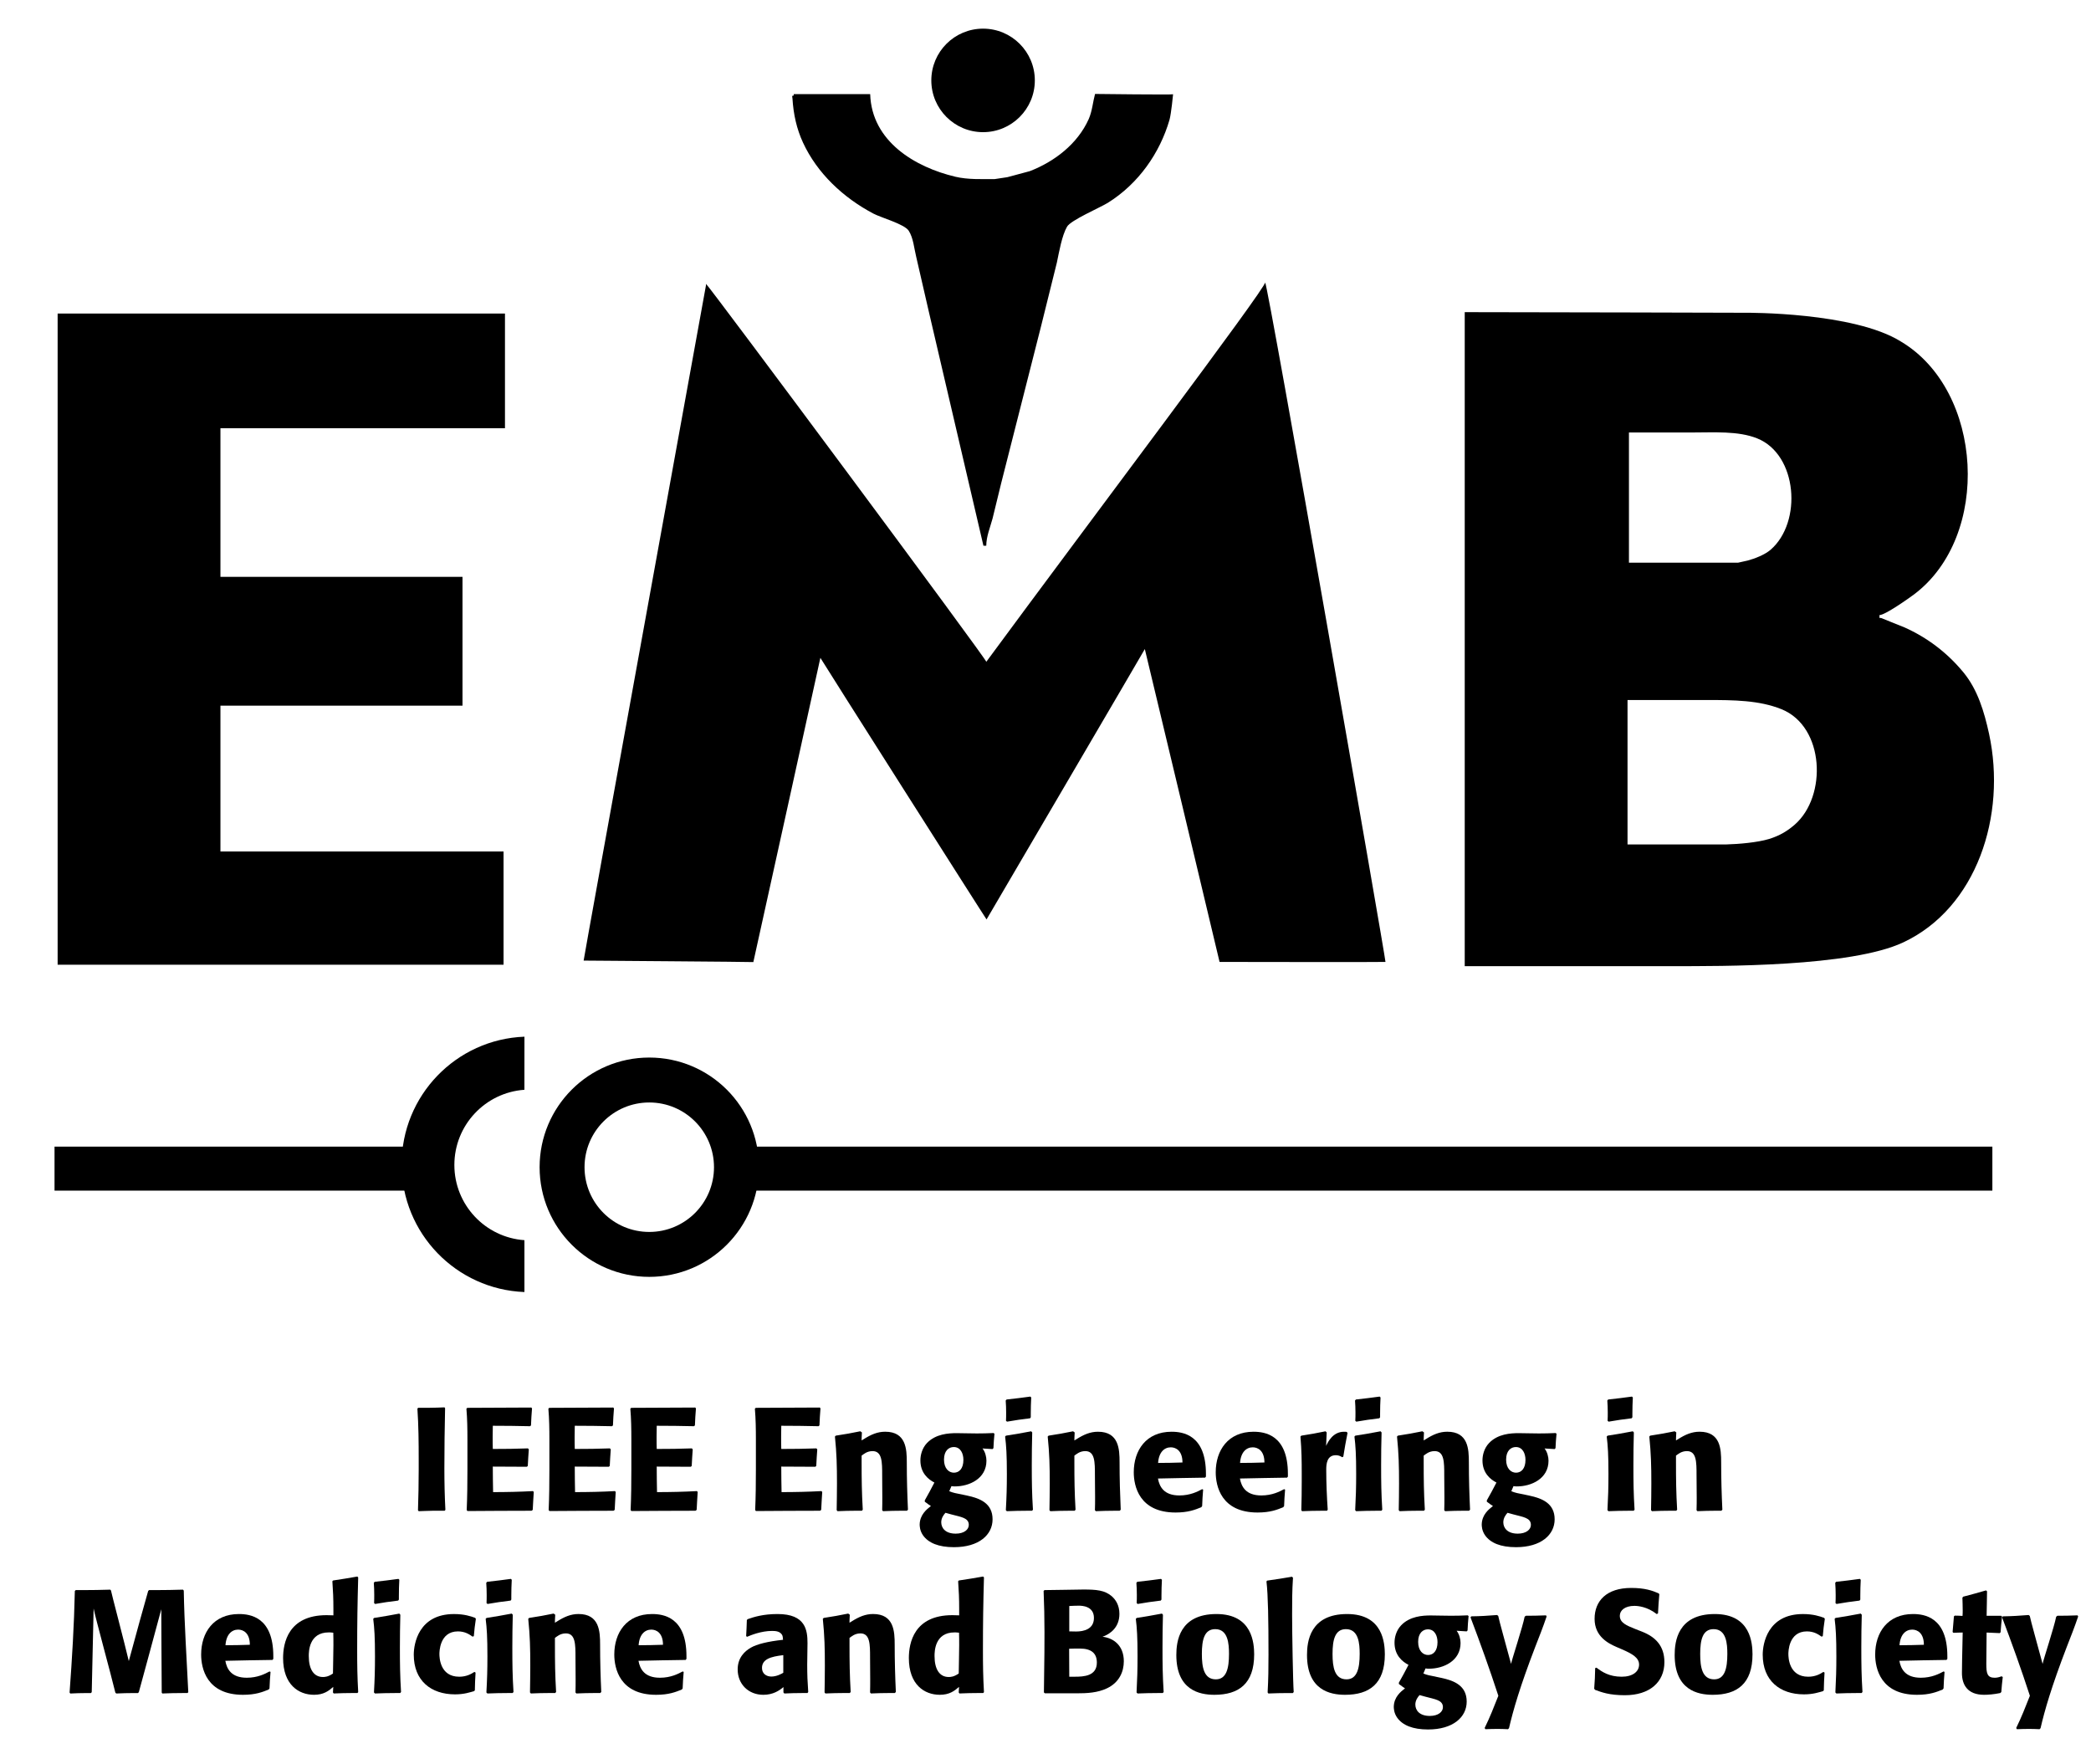 <?xml version="1.0" encoding="iso-8859-1"?>
<!-- Generator: Adobe Illustrator 26.0.1, SVG Export Plug-In . SVG Version: 6.00 Build 0)  -->
<svg version="1.1" id="Layer_1" xmlns="http://www.w3.org/2000/svg" xmlns:xlink="http://www.w3.org/1999/xlink" x="0px" y="0px"
	 viewBox="0 0 149.041 125.743" style="enable-background:new 0 0 149.041 125.743;" xml:space="preserve">
<g>
	<g>
		<path d="M73.76,5.731c0,2.037-1.651,3.689-3.689,3.689c-2.037,0-3.689-1.652-3.689-3.689c0-2.038,1.651-3.689,3.689-3.689
			C72.109,2.042,73.76,3.694,73.76,5.731L73.76,5.731z"/>
		<path d="M78.052,6.696c0,0,5.562,0.068,5.562,0.023c0,0-0.132,1.388-0.255,1.82c-0.687,2.368-2.211,4.556-4.396,5.918
			c-0.565,0.347-2.649,1.242-2.907,1.7c-0.369,0.64-0.567,1.807-0.725,2.557c-0.375,1.51-0.75,3.024-1.126,4.534
			c-0.949,3.73-1.895,7.463-2.844,11.194c-0.205,0.839-0.41,1.681-0.615,2.519c-0.161,0.599-0.448,1.284-0.448,1.936
			c-0.066,0-0.132,0-0.202,0c-1.296-5.556-2.592-11.109-3.888-16.664c-0.302-1.312-0.602-2.624-0.905-3.935
			c-0.152-0.615-0.199-1.33-0.533-1.854c-0.303-0.47-1.961-0.927-2.513-1.217c-2.141-1.129-4.008-2.867-5.023-5.067
			c-0.448-0.971-0.681-2.002-0.75-3.15c-0.01-0.123-0.069-0.199,0.091-0.199c0-0.035,0-0.066,0-0.101c1.816,0,3.632,0,5.449,0
			c0.107,3.374,3.204,5.206,6.07,5.887c0.899,0.211,1.848,0.167,2.809,0.167c0.3-0.044,0.602-0.088,0.902-0.136
			c0.533-0.142,1.066-0.283,1.596-0.429c1.756-0.678,3.402-1.936,4.197-3.705C77.853,7.914,77.893,7.286,78.052,6.696L78.052,6.696z
			"/>
		<path d="M90.176,20.13c0.208,0.152,8.596,48.198,8.577,48.432c-0.063,0.022-11.318,0-11.826,0
			c-0.076-0.347-5.245-21.983-5.327-22.299c0,0.025-11.285,19.275-11.281,19.271c-0.004,0.029-11.867-18.64-11.845-18.646
			c0.003,0.031-4.775,21.68-4.778,21.685c-0.044-0.018-12.126-0.106-12.096-0.106c-0.03,0,8.73-48.135,8.721-48.135
			c0-0.035,0-0.066,0-0.101c0.107-0.006,20.255,27.098,19.978,26.941C77.44,37.472,90.254,20.505,90.176,20.13L90.176,20.13z"/>
		<path d="M4.108,22.349c10.629,0,21.259,0,31.885,0c0,2.724,0,5.449,0,8.173c-6.76,0-13.521,0-20.281,0c0,3.532,0,7.063,0,10.595
			c5.751,0,11.503,0,17.254,0c0,3.061,0,6.123,0,9.181c-5.751,0-11.503,0-17.254,0c0,3.465,0,6.931,0,10.393
			c6.726,0,13.455,0,20.18,0c0,2.689,0,5.383,0,8.072c-10.595,0-21.189,0-31.784,0C4.108,53.291,4.108,37.822,4.108,22.349
			L4.108,22.349z"/>
		<path d="M104.402,22.249c5.01,0,20.079,0.044,20.079,0.044s7.638-0.058,11.01,2.05c5.884,3.497,6.467,13.874,0.93,18.029
			c-0.398,0.296-2.059,1.469-2.456,1.469c0,0.066,0,0.136,0,0.202c0.034,0,0.069,0,0.101,0c0.561,0.224,1.122,0.451,1.68,0.675
			c1.612,0.722,3.037,1.791,4.206,3.21c1.009,1.226,1.479,2.8,1.823,4.379c1.258,5.814-0.871,12.414-6.132,14.87
			c-3.732,1.742-12.903,1.687-16.51,1.687c-4.91,0-9.819,0-14.731,0C104.402,53.326,104.402,37.787,104.402,22.249L104.402,22.249z
			 M116.107,30.825c0,3.093,0,6.189,0,9.283c2.589,0,5.181,0,7.769,0c0.23-0.05,0.46-0.101,0.691-0.154
			c0.514-0.136,1.226-0.416,1.633-0.766c2.273-1.961,1.93-6.789-0.955-7.943c-1.353-0.542-3.065-0.419-4.698-0.419
			C119.068,30.825,117.589,30.825,116.107,30.825L116.107,30.825z M116.006,49.895c0,3.431,0,6.861,0,10.292
			c2.356,0,4.711,0,7.063,0c0.842-0.022,2.191-0.136,3.008-0.383c0.817-0.247,1.362-0.608,1.847-1.027
			c2.318-2.021,2.135-6.985-0.943-8.227c-1.589-0.643-3.406-0.656-5.326-0.656C119.774,49.895,117.891,49.895,116.006,49.895
			L116.006,49.895z"/>
		<path d="M54.095,83.194c0,4.316-3.5,7.816-7.816,7.816s-7.817-3.5-7.817-7.816c0-4.317,3.5-7.816,7.817-7.816
			S54.095,78.877,54.095,83.194L54.095,83.194z M46.278,78.58c-2.548,0-4.614,2.066-4.614,4.614c0,2.548,2.066,4.614,4.614,4.614
			c2.548,0,4.614-2.066,4.614-4.614C50.892,80.646,48.826,78.58,46.278,78.58L46.278,78.58z"/>
		<path d="M37.38,88.395c-2.791-0.195-4.994-2.52-4.994-5.36s2.203-5.165,4.993-5.36l0.002-3.784
			c-4.866,0.185-8.754,4.189-8.754,9.1c0,4.911,3.887,8.914,8.753,9.1V88.395L37.38,88.395z"/>
		<polygon points="29.285,84.863 3.887,84.863 3.887,81.727 29.285,81.727 29.285,84.863 		"/>
		<polygon points="142.011,84.863 52.843,84.863 52.843,81.727 142.011,81.727 142.011,84.863 		"/>
	</g>
	<g>
		<path d="M31.695,107.68h-0.853c-0.196,0-0.998,0.032-0.998,0.032l-0.051-0.064c0.031-0.964,0.051-1.922,0.051-2.889v-0.727
			c0-1.204-0.01-2.42-0.092-3.627l0.051-0.062h0.718c0.343,0,0.945-0.021,1.163-0.032l0.041,0.064
			c-0.031,1.421-0.051,2.856-0.051,4.289c0,0.987,0.021,1.975,0.073,2.953L31.695,107.68z"/>
		<path d="M38.045,106.349c-0.031,0.425-0.051,0.873-0.073,1.269l-0.082,0.062c-1.518,0-3.045,0.012-4.573,0.021l-0.051-0.073
			c0.041-0.955,0.051-1.91,0.051-2.877v-2.15c0-0.738-0.01-1.468-0.072-2.194l0.062-0.062c1.134,0,3.876-0.021,4.563-0.021
			l0.051,0.062c-0.031,0.428-0.063,0.8-0.073,1.207l-0.062,0.062c-0.894-0.021-1.777-0.032-2.66-0.032
			c0,0.199-0.01,0.478-0.01,0.771c0,0.331,0,0.665,0.01,0.882c0.841,0,1.673-0.009,2.503-0.041l0.063,0.073
			c-0.031,0.396-0.053,0.779-0.073,1.175l-0.062,0.062c-1.528-0.012-2.432-0.012-2.432-0.012c0,0.615,0.01,1.216,0.021,1.819
			c0.957,0,1.901-0.021,2.848-0.073L38.045,106.349z"/>
		<path d="M43.887,106.349c-0.031,0.425-0.051,0.873-0.073,1.269l-0.082,0.062c-1.518,0-3.045,0.012-4.573,0.021l-0.051-0.073
			c0.041-0.955,0.051-1.91,0.051-2.877v-2.15c0-0.738-0.01-1.468-0.072-2.194l0.062-0.062c1.134,0,3.876-0.021,4.563-0.021
			l0.051,0.062c-0.031,0.428-0.063,0.8-0.073,1.207l-0.062,0.062c-0.894-0.021-1.777-0.032-2.66-0.032
			c0,0.199-0.01,0.478-0.01,0.771c0,0.331,0,0.665,0.01,0.882c0.841,0,1.673-0.009,2.503-0.041l0.063,0.073
			c-0.031,0.396-0.053,0.779-0.073,1.175l-0.062,0.062c-1.528-0.012-2.432-0.012-2.432-0.012c0,0.615,0.01,1.216,0.021,1.819
			c0.957,0,1.901-0.021,2.848-0.073L43.887,106.349z"/>
		<path d="M49.729,106.349c-0.031,0.425-0.051,0.873-0.073,1.269l-0.082,0.062c-1.518,0-3.045,0.012-4.573,0.021l-0.051-0.073
			c0.041-0.955,0.051-1.91,0.051-2.877v-2.15c0-0.738-0.01-1.468-0.072-2.194l0.062-0.062c1.134,0,3.876-0.021,4.563-0.021
			l0.051,0.062c-0.031,0.428-0.063,0.8-0.073,1.207l-0.062,0.062c-0.894-0.021-1.777-0.032-2.66-0.032
			c0,0.199-0.01,0.478-0.01,0.771c0,0.331,0,0.665,0.01,0.882c0.841,0,1.673-0.009,2.503-0.041l0.063,0.073
			c-0.031,0.396-0.053,0.779-0.073,1.175l-0.062,0.062c-1.528-0.012-2.432-0.012-2.432-0.012c0,0.615,0.01,1.216,0.021,1.819
			c0.957,0,1.901-0.021,2.848-0.073L49.729,106.349z"/>
		<path d="M58.606,106.349c-0.031,0.425-0.051,0.873-0.073,1.269l-0.082,0.062c-1.518,0-3.045,0.012-4.573,0.021l-0.051-0.073
			c0.041-0.955,0.051-1.91,0.051-2.877v-2.15c0-0.738-0.01-1.468-0.072-2.194l0.062-0.062c1.134,0,3.876-0.021,4.563-0.021
			l0.051,0.062c-0.031,0.428-0.063,0.8-0.073,1.207l-0.062,0.062c-0.894-0.021-1.777-0.032-2.66-0.032
			c0,0.199-0.01,0.478-0.01,0.771c0,0.331,0,0.665,0.01,0.882c0.841,0,1.673-0.009,2.503-0.041l0.063,0.073
			c-0.031,0.396-0.053,0.779-0.073,1.175l-0.062,0.062c-1.528-0.012-2.432-0.012-2.432-0.012c0,0.615,0.01,1.216,0.021,1.819
			c0.957,0,1.901-0.021,2.848-0.073L58.606,106.349z"/>
		<path d="M62.879,107.639c0.01-0.343,0.01-0.583,0.01-0.926s-0.01-0.987-0.01-1.567c0-0.938,0-1.717-0.686-1.717
			c-0.406,0-0.645,0.229-0.779,0.322v0.457c0,1.26,0.01,2.142,0.082,3.398l-0.062,0.073h-0.406c-0.488,0-0.841,0.012-1.33,0.032
			l-0.062-0.073c0.01-0.706,0.021-1.207,0.021-1.913c0-1.236-0.021-2.109-0.145-3.334l0.062-0.064
			c0.655-0.103,1.112-0.176,1.746-0.311l0.114,0.082c-0.021,0.249-0.021,0.571-0.021,0.571l0.135-0.082
			c0.541-0.343,0.998-0.539,1.548-0.539c1.485,0,1.538,1.236,1.538,2.18c0,1.187,0.031,2.247,0.083,3.378l-0.073,0.073h-0.363
			c-0.5,0-0.842,0.012-1.34,0.032L62.879,107.639z"/>
		<path d="M70.747,103.285l-0.716-0.044c0.198,0.252,0.28,0.604,0.28,0.873c0,1.289-1.236,1.831-2.244,1.831
			c-0.094,0-0.155,0-0.249-0.021l-0.157,0.363c0.292,0.123,0.458,0.144,1.02,0.258l0.249,0.053c0.945,0.199,1.818,0.562,1.818,1.693
			c0,1.102-0.965,1.986-2.754,1.986c-1.09,0-1.818-0.302-2.202-0.844c-0.24-0.343-0.24-0.686-0.24-0.788
			c0.022-0.686,0.5-1.069,0.801-1.301c-0.104-0.07-0.218-0.135-0.437-0.311v-0.094c0.259-0.457,0.437-0.788,0.686-1.269
			c-0.447-0.229-0.998-0.686-0.998-1.579c0-0.372,0.114-0.861,0.467-1.236c0.624-0.653,1.538-0.706,2.12-0.706
			c0.375,0,0.904,0.021,1.434,0.021c0.437,0,0.749-0.009,1.195-0.029l0.063,0.05c-0.032,0.384-0.063,0.656-0.073,1.028
			L70.747,103.285z M67.391,107.826c-0.114,0.123-0.302,0.363-0.302,0.674c0,0.416,0.302,0.812,1.03,0.812
			c0.602,0,0.935-0.29,0.935-0.624c0-0.51-0.561-0.56-1.247-0.747L67.391,107.826z M67.982,103.139
			c-0.353,0-0.696,0.261-0.696,0.894c0,0.645,0.353,0.935,0.706,0.935c0.385,0,0.677-0.302,0.677-0.914
			C68.669,103.607,68.472,103.139,67.982,103.139z"/>
		<path d="M71.694,107.639c0.053-0.946,0.073-1.623,0.073-2.578c0-1.351-0.042-2.004-0.125-2.669l0.062-0.064
			c0.665-0.103,1.132-0.185,1.797-0.311l0.073,0.082c-0.021,0.864-0.031,1.477-0.031,2.338c0,1.175,0.01,2.007,0.083,3.17
			l-0.063,0.073h-0.343c-0.541,0-0.914,0.012-1.455,0.032L71.694,107.639z M71.705,101.269c0.01-0.199,0.01-0.396,0.01-0.595
			c0-0.311-0.01-0.539-0.031-0.85l0.063-0.073c0.623-0.064,1.069-0.126,1.693-0.208l0.062,0.062
			c-0.021,0.428-0.031,0.727-0.031,1.163v0.249l-0.051,0.073c-0.614,0.073-1.04,0.135-1.642,0.24L71.705,101.269z"/>
		<path d="M78.043,107.639c0.012-0.343,0.012-0.583,0.012-0.926s-0.012-0.987-0.012-1.567c0-0.938,0-1.717-0.686-1.717
			c-0.404,0-0.643,0.229-0.778,0.322v0.457c0,1.26,0.01,2.142,0.083,3.398L76.6,107.68h-0.406c-0.488,0-0.841,0.012-1.33,0.032
			l-0.062-0.073c0.01-0.706,0.021-1.207,0.021-1.913c0-1.236-0.021-2.109-0.145-3.334l0.062-0.064
			c0.655-0.103,1.112-0.176,1.746-0.311l0.114,0.082c-0.021,0.249-0.021,0.571-0.021,0.571l0.135-0.082
			c0.541-0.343,0.998-0.539,1.548-0.539c1.485,0,1.538,1.236,1.538,2.18c0,1.187,0.032,2.247,0.082,3.378l-0.073,0.073h-0.363
			c-0.498,0-0.841,0.012-1.339,0.032L78.043,107.639z"/>
		<path d="M85.622,107.431c-0.437,0.176-0.923,0.375-1.828,0.375c-2.599,0-2.982-1.893-2.982-2.868c0-1.57,0.885-2.889,2.692-2.889
			c0.809,0,2.452,0.217,2.452,3.003v0.196l-0.062,0.073c-1.239,0.021-2.109,0.032-3.357,0.062c0.103,0.583,0.425,1.207,1.526,1.207
			c0.779,0,1.31-0.281,1.623-0.448l0.07,0.032c-0.041,0.437-0.05,0.738-0.07,1.172L85.622,107.431z M83.451,103.159
			c-0.457,0-0.853,0.343-0.905,1.113c0.636,0,1.093-0.012,1.737-0.032C84.283,103.408,83.826,103.159,83.451,103.159z"/>
		<path d="M91.464,107.431c-0.437,0.176-0.923,0.375-1.828,0.375c-2.599,0-2.982-1.893-2.982-2.868c0-1.57,0.885-2.889,2.692-2.889
			c0.809,0,2.452,0.217,2.452,3.003v0.196l-0.062,0.073c-1.239,0.021-2.109,0.032-3.357,0.062c0.103,0.583,0.425,1.207,1.526,1.207
			c0.779,0,1.31-0.281,1.623-0.448l0.07,0.032c-0.041,0.437-0.05,0.738-0.07,1.172L91.464,107.431z M89.293,103.159
			c-0.457,0-0.853,0.343-0.905,1.113c0.636,0,1.093-0.012,1.737-0.032C90.125,103.408,89.668,103.159,89.293,103.159z"/>
		<path d="M94.584,107.68H94.2c-0.51,0-0.873,0.012-1.392,0.032l-0.053-0.073c0.021-0.759,0.029-1.289,0.029-2.057v-0.562
			c0-0.905-0.009-1.641-0.091-2.628l0.062-0.064c0.645-0.103,1.09-0.176,1.726-0.311l0.082,0.082l-0.041,0.958
			c0.135-0.293,0.486-1.008,1.277-1.008c0.041,0,0.146,0,0.188,0.009l0.062,0.073c-0.123,0.624-0.208,1.09-0.302,1.693l-0.082,0.041
			c-0.094-0.062-0.229-0.144-0.448-0.144c-0.642,0-0.686,0.633-0.686,1.028c0,0.976,0.044,1.934,0.105,2.856L94.584,107.68z"/>
		<path d="M96.594,107.639c0.05-0.946,0.07-1.623,0.07-2.578c0-1.351-0.041-2.004-0.123-2.669l0.062-0.064
			c0.665-0.103,1.134-0.185,1.799-0.311l0.073,0.082c-0.023,0.864-0.032,1.477-0.032,2.338c0,1.175,0.009,2.007,0.082,3.17
			l-0.062,0.073H98.12c-0.542,0-0.914,0.012-1.456,0.032L96.594,107.639z M96.602,101.269c0.012-0.199,0.012-0.396,0.012-0.595
			c0-0.311-0.012-0.539-0.032-0.85l0.062-0.073c0.624-0.064,1.072-0.126,1.693-0.208l0.064,0.062
			c-0.021,0.428-0.032,0.727-0.032,1.163v0.249l-0.053,0.073c-0.612,0.073-1.037,0.135-1.641,0.24L96.602,101.269z"/>
		<path d="M102.942,107.639c0.012-0.343,0.012-0.583,0.012-0.926s-0.012-0.987-0.012-1.567c0-0.938,0-1.717-0.686-1.717
			c-0.404,0-0.645,0.229-0.779,0.322v0.457c0,1.26,0.009,2.142,0.082,3.398l-0.062,0.073h-0.404c-0.489,0-0.844,0.012-1.33,0.032
			l-0.064-0.073c0.012-0.706,0.021-1.207,0.021-1.913c0-1.236-0.021-2.109-0.144-3.334l0.062-0.064
			c0.656-0.103,1.113-0.176,1.746-0.311l0.114,0.082c-0.021,0.249-0.021,0.571-0.021,0.571l0.135-0.082
			c0.539-0.343,0.996-0.539,1.547-0.539c1.488,0,1.538,1.236,1.538,2.18c0,1.187,0.032,2.247,0.085,3.378l-0.073,0.073h-0.363
			c-0.498,0-0.841,0.012-1.342,0.032L102.942,107.639z"/>
		<path d="M110.811,103.285l-0.718-0.044c0.196,0.252,0.281,0.604,0.281,0.873c0,1.289-1.236,1.831-2.244,1.831
			c-0.094,0-0.158,0-0.252-0.021l-0.155,0.363c0.293,0.123,0.457,0.144,1.02,0.258l0.249,0.053c0.946,0.199,1.819,0.562,1.819,1.693
			c0,1.102-0.967,1.986-2.754,1.986c-1.093,0-1.819-0.302-2.203-0.844c-0.24-0.343-0.24-0.686-0.24-0.788
			c0.021-0.686,0.498-1.069,0.8-1.301c-0.103-0.07-0.217-0.135-0.437-0.311v-0.094c0.261-0.457,0.437-0.788,0.686-1.269
			c-0.445-0.229-0.996-0.686-0.996-1.579c0-0.372,0.114-0.861,0.469-1.236c0.621-0.653,1.535-0.706,2.118-0.706
			c0.375,0,0.905,0.021,1.436,0.021c0.437,0,0.747-0.009,1.192-0.029l0.064,0.05c-0.032,0.384-0.064,0.656-0.073,1.028
			L110.811,103.285z M107.454,107.826c-0.114,0.123-0.302,0.363-0.302,0.674c0,0.416,0.302,0.812,1.028,0.812
			c0.604,0,0.938-0.29,0.938-0.624c0-0.51-0.562-0.56-1.248-0.747L107.454,107.826z M108.046,103.139
			c-0.352,0-0.694,0.261-0.694,0.894c0,0.645,0.352,0.935,0.706,0.935c0.384,0,0.674-0.302,0.674-0.914
			C108.731,103.607,108.535,103.139,108.046,103.139z"/>
		<path d="M114.576,107.639c0.05-0.946,0.07-1.623,0.07-2.578c0-1.351-0.041-2.004-0.123-2.669l0.062-0.064
			c0.665-0.103,1.134-0.185,1.799-0.311l0.073,0.082c-0.023,0.864-0.032,1.477-0.032,2.338c0,1.175,0.009,2.007,0.082,3.17
			l-0.062,0.073h-0.343c-0.542,0-0.914,0.012-1.456,0.032L114.576,107.639z M114.585,101.269c0.012-0.199,0.012-0.396,0.012-0.595
			c0-0.311-0.012-0.539-0.032-0.85l0.062-0.073c0.624-0.064,1.072-0.126,1.693-0.208l0.064,0.062
			c-0.021,0.428-0.032,0.727-0.032,1.163v0.249l-0.053,0.073c-0.612,0.073-1.037,0.135-1.641,0.24L114.585,101.269z"/>
		<path d="M120.925,107.639c0.012-0.343,0.012-0.583,0.012-0.926s-0.012-0.987-0.012-1.567c0-0.938,0-1.717-0.686-1.717
			c-0.404,0-0.645,0.229-0.779,0.322v0.457c0,1.26,0.009,2.142,0.082,3.398l-0.062,0.073h-0.404c-0.489,0-0.844,0.012-1.33,0.032
			l-0.064-0.073c0.012-0.706,0.021-1.207,0.021-1.913c0-1.236-0.021-2.109-0.144-3.334l0.062-0.064
			c0.656-0.103,1.113-0.176,1.746-0.311l0.114,0.082c-0.021,0.249-0.021,0.571-0.021,0.571l0.135-0.082
			c0.539-0.343,0.996-0.539,1.547-0.539c1.488,0,1.538,1.236,1.538,2.18c0,1.187,0.032,2.247,0.085,3.378l-0.073,0.073h-0.363
			c-0.498,0-0.841,0.012-1.342,0.032L120.925,107.639z"/>
		<path d="M13.367,120.673h-0.344c-0.539,0-0.914,0.012-1.455,0.032l-0.041-0.064c-0.01-1.951-0.031-4.685-0.031-5.941
			c-0.083,0.352-1.559,5.745-1.601,5.912l-0.062,0.062H9.542c-0.467,0-0.8,0.012-1.257,0.032l-0.063-0.064
			c-0.322-1.339-1.444-5.414-1.548-5.994c0,0.425-0.135,5.464-0.135,5.965l-0.063,0.062H6.144c-0.415,0-0.716,0.012-1.132,0.032
			L4.96,120.64c0.176-2.42,0.322-4.79,0.374-7.242l0.063-0.062h0.519c0.718,0,1.226-0.012,1.944-0.032l0.051,0.064
			c-0.01,0.041,1.008,3.896,1.269,5.027c0.322-1.216,1.32-4.811,1.381-4.998l0.063-0.062h0.519c0.697,0,1.195-0.012,1.893-0.032
			l0.062,0.064c0.041,2.367,0.208,4.84,0.322,7.242L13.367,120.673z"/>
		<path d="M19.149,120.424c-0.437,0.176-0.926,0.375-1.83,0.375c-2.597,0-2.982-1.893-2.982-2.868c0-1.57,0.883-2.889,2.692-2.889
			c0.81,0,2.452,0.217,2.452,3.003v0.196l-0.063,0.073c-1.236,0.021-2.109,0.029-3.356,0.062c0.104,0.583,0.426,1.207,1.528,1.207
			c0.779,0,1.308-0.281,1.62-0.448l0.073,0.032c-0.041,0.437-0.053,0.738-0.073,1.175L19.149,120.424z M16.976,116.152
			c-0.457,0-0.853,0.343-0.904,1.113c0.634,0,1.091-0.012,1.736-0.032C17.809,116.401,17.35,116.152,16.976,116.152z"/>
		<path d="M23.732,120.632l0.022-0.396c-0.333,0.29-0.687,0.562-1.373,0.562c-1.091,0-2.203-0.718-2.203-2.619
			c0-1.072,0.365-3.056,3.097-3.056c0.188,0,0.375,0.012,0.489,0.012v-0.46c0-0.735-0.022-1.245-0.073-1.972l0.051-0.053
			c0.634-0.094,1.091-0.167,1.726-0.281l0.063,0.062c-0.053,1.913-0.073,3.252-0.073,5.156c0,1.122,0.01,1.901,0.073,3.023
			l-0.053,0.062h-0.322c-0.508,0-0.863,0.012-1.371,0.032L23.732,120.632z M23.765,117.274c0-0.302,0-0.592-0.01-0.902
			c-0.146-0.021-0.271-0.021-0.322-0.021c-1.414,0-1.424,1.371-1.424,1.682c0,0.955,0.363,1.497,1.008,1.497
			c0.145,0,0.374-0.012,0.716-0.249C23.732,118.792,23.765,118.065,23.765,117.274z"/>
		<path d="M26.655,120.632c0.053-0.946,0.073-1.62,0.073-2.578c0-1.351-0.042-2.004-0.125-2.669l0.062-0.064
			c0.665-0.103,1.132-0.185,1.797-0.311l0.073,0.082c-0.021,0.864-0.031,1.477-0.031,2.338c0,1.175,0.01,2.007,0.082,3.17
			l-0.062,0.073h-0.343c-0.541,0-0.914,0.012-1.455,0.032L26.655,120.632z M26.665,114.263c0.01-0.199,0.01-0.396,0.01-0.595
			c0-0.311-0.01-0.539-0.031-0.85l0.063-0.073c0.623-0.064,1.069-0.126,1.693-0.208l0.062,0.062
			c-0.021,0.425-0.031,0.727-0.031,1.163v0.249l-0.051,0.073c-0.614,0.073-1.04,0.135-1.642,0.24L26.665,114.263z"/>
		<path d="M33.794,120.538c-0.302,0.082-0.706,0.229-1.361,0.229c-1.715,0-2.941-0.976-2.941-2.827c0-0.779,0.343-2.897,2.868-2.897
			c0.728,0,1.195,0.155,1.507,0.27l0.051,0.073c-0.072,0.445-0.104,0.779-0.145,1.236l-0.094,0.029
			c-0.218-0.155-0.53-0.372-1.039-0.372c-1.32,0-1.32,1.485-1.32,1.608c0,0.24,0.031,1.623,1.414,1.623
			c0.519,0,0.861-0.199,1.08-0.343l0.083,0.05c-0.031,0.469-0.041,0.791-0.051,1.26L33.794,120.538z"/>
		<path d="M34.669,120.632c0.053-0.946,0.073-1.62,0.073-2.578c0-1.351-0.042-2.004-0.125-2.669l0.062-0.064
			c0.665-0.103,1.132-0.185,1.797-0.311l0.073,0.082c-0.021,0.864-0.031,1.477-0.031,2.338c0,1.175,0.01,2.007,0.083,3.17
			l-0.063,0.073h-0.343c-0.541,0-0.914,0.012-1.455,0.032L34.669,120.632z M34.679,114.263c0.01-0.199,0.01-0.396,0.01-0.595
			c0-0.311-0.01-0.539-0.031-0.85l0.063-0.073c0.623-0.064,1.069-0.126,1.693-0.208l0.062,0.062
			c-0.021,0.425-0.031,0.727-0.031,1.163v0.249l-0.051,0.073c-0.614,0.073-1.04,0.135-1.642,0.24L34.679,114.263z"/>
		<path d="M41.019,120.632c0.01-0.343,0.01-0.583,0.01-0.926s-0.01-0.987-0.01-1.567c0-0.938,0-1.717-0.686-1.717
			c-0.406,0-0.645,0.229-0.779,0.322v0.457c0,1.26,0.01,2.142,0.083,3.398l-0.063,0.073h-0.406c-0.488,0-0.841,0.012-1.33,0.032
			l-0.062-0.073c0.01-0.706,0.021-1.207,0.021-1.913c0-1.236-0.021-2.109-0.145-3.334l0.062-0.064
			c0.655-0.103,1.112-0.176,1.746-0.311l0.114,0.082c-0.021,0.249-0.021,0.571-0.021,0.571l0.135-0.082
			c0.541-0.343,0.998-0.539,1.548-0.539c1.485,0,1.538,1.236,1.538,2.18c0,1.187,0.031,2.247,0.083,3.378l-0.073,0.073h-0.363
			c-0.5,0-0.842,0.012-1.34,0.032L41.019,120.632z"/>
		<path d="M48.597,120.424c-0.437,0.176-0.926,0.375-1.83,0.375c-2.597,0-2.982-1.893-2.982-2.868c0-1.57,0.883-2.889,2.692-2.889
			c0.81,0,2.452,0.217,2.452,3.003v0.196l-0.063,0.073c-1.236,0.021-2.109,0.029-3.356,0.062c0.104,0.583,0.426,1.207,1.528,1.207
			c0.779,0,1.308-0.281,1.62-0.448l0.073,0.032c-0.041,0.437-0.053,0.738-0.073,1.175L48.597,120.424z M46.424,116.152
			c-0.457,0-0.853,0.343-0.904,1.113c0.634,0,1.091-0.012,1.736-0.032C47.256,116.401,46.798,116.152,46.424,116.152z"/>
		<path d="M57.556,120.673h-0.374c-0.478,0-0.81,0.012-1.277,0.032l-0.063-0.073v-0.384c-0.292,0.249-0.738,0.551-1.434,0.551
			c-1.061,0-1.828-0.759-1.828-1.811c0-0.85,0.519-1.307,0.935-1.547c0.426-0.249,1.216-0.448,2.297-0.562
			c-0.01-0.103-0.01-0.27-0.073-0.363c-0.155-0.237-0.426-0.27-0.706-0.27c-0.79,0-1.528,0.311-1.777,0.416l-0.073-0.041
			c0.021-0.387,0.041-0.771,0.051-1.154l0.063-0.062c0.447-0.155,1.091-0.363,2.13-0.363c1.995,0,2.13,1.151,2.13,2.077
			c0,0.146-0.021,1.134-0.021,1.538c0,0.718,0.021,1.225,0.073,1.942L57.556,120.673z M55.831,117.972
			c-0.904,0.103-1.518,0.29-1.518,0.914c0,0.416,0.322,0.612,0.665,0.612c0.385,0,0.728-0.196,0.853-0.27V117.972z"/>
		<path d="M62.016,120.632c0.01-0.343,0.01-0.583,0.01-0.926s-0.01-0.987-0.01-1.567c0-0.938,0-1.717-0.686-1.717
			c-0.406,0-0.645,0.229-0.779,0.322v0.457c0,1.26,0.01,2.142,0.083,3.398l-0.063,0.073h-0.406c-0.488,0-0.841,0.012-1.33,0.032
			l-0.062-0.073c0.01-0.706,0.021-1.207,0.021-1.913c0-1.236-0.021-2.109-0.145-3.334l0.062-0.064
			c0.655-0.103,1.112-0.176,1.746-0.311l0.114,0.082c-0.021,0.249-0.021,0.571-0.021,0.571l0.135-0.082
			c0.541-0.343,0.998-0.539,1.548-0.539c1.485,0,1.538,1.236,1.538,2.18c0,1.187,0.031,2.247,0.083,3.378l-0.073,0.073h-0.363
			c-0.5,0-0.842,0.012-1.34,0.032L62.016,120.632z"/>
		<path d="M68.335,120.632l0.022-0.396c-0.333,0.29-0.687,0.562-1.373,0.562c-1.091,0-2.203-0.718-2.203-2.619
			c0-1.072,0.365-3.056,3.097-3.056c0.188,0,0.375,0.012,0.489,0.012v-0.46c0-0.735-0.022-1.245-0.073-1.972l0.051-0.053
			c0.634-0.094,1.091-0.167,1.726-0.281l0.063,0.062c-0.053,1.913-0.073,3.252-0.073,5.156c0,1.122,0.01,1.901,0.073,3.023
			l-0.053,0.062h-0.322c-0.508,0-0.863,0.012-1.371,0.032L68.335,120.632z M68.368,117.274c0-0.302,0-0.592-0.01-0.902
			c-0.146-0.021-0.271-0.021-0.322-0.021c-1.414,0-1.424,1.371-1.424,1.682c0,0.955,0.363,1.497,1.008,1.497
			c0.145,0,0.374-0.012,0.716-0.249C68.335,118.792,68.368,118.065,68.368,117.274z"/>
		<path d="M74.407,120.632c0.041-2.692,0.041-3.501,0.041-4.304c0-0.976-0.021-1.951-0.062-2.93l0.062-0.062
			c0.5,0,2.464-0.041,2.774-0.041c0.935,0,1.509,0.05,2.007,0.466c0.281,0.24,0.56,0.645,0.56,1.269
			c0,0.967-0.653,1.436-1.204,1.632c0.759,0.082,1.518,0.604,1.518,1.746c0,0.738-0.322,1.506-1.187,1.922
			c-0.686,0.331-1.453,0.363-2.181,0.363H74.48L74.407,120.632z M76.215,119.51H76.6c0.643,0,1.581-0.041,1.581-1.008
			c0-0.645-0.375-0.999-1.207-0.999c-0.229,0-0.541,0-0.769,0.012C76.205,117.887,76.215,118.845,76.215,119.51z M76.704,116.287
			c0.53,0,1.269-0.155,1.269-0.967c0-0.85-0.853-0.873-1.081-0.873c-0.23,0-0.458,0.012-0.677,0.023v1.808
			C76.215,116.278,76.455,116.287,76.704,116.287z"/>
		<path d="M81.011,120.632c0.05-0.946,0.07-1.62,0.07-2.578c0-1.351-0.041-2.004-0.123-2.669l0.062-0.064
			c0.665-0.103,1.134-0.185,1.799-0.311l0.073,0.082c-0.023,0.864-0.032,1.477-0.032,2.338c0,1.175,0.009,2.007,0.082,3.17
			l-0.062,0.073h-0.343c-0.542,0-0.914,0.012-1.456,0.032L81.011,120.632z M81.019,114.263c0.012-0.199,0.012-0.396,0.012-0.595
			c0-0.311-0.012-0.539-0.032-0.85l0.062-0.073c0.624-0.064,1.072-0.126,1.693-0.208l0.064,0.062
			c-0.021,0.425-0.032,0.727-0.032,1.163v0.249l-0.053,0.073c-0.612,0.073-1.037,0.135-1.641,0.24L81.019,114.263z"/>
		<path d="M86.559,120.799c-1.081,0-2.713-0.343-2.713-2.839c0-0.935,0.199-2.918,2.859-2.918c2.587,0,2.681,2.118,2.689,2.868
			C89.395,120.019,88.285,120.799,86.559,120.799z M86.662,119.697c0.759,0,0.938-0.791,0.938-1.811
			c0-0.715-0.064-1.767-0.979-1.767c-0.779,0-0.955,0.75-0.955,1.767C85.666,118.833,85.809,119.697,86.662,119.697z"/>
		<path d="M90.353,120.632c0.053-0.987,0.062-1.693,0.062-2.692c0-2.432-0.029-4.239-0.144-5.215l0.041-0.064
			c0.665-0.094,1.122-0.164,1.778-0.278l0.07,0.07c-0.062,0.979-0.062,1.664-0.062,2.64c0,1.248,0.062,4.875,0.114,5.508
			l-0.062,0.073h-0.334c-0.519,0-0.894,0.012-1.412,0.032L90.353,120.632z"/>
		<path d="M95.873,120.799c-1.081,0-2.713-0.343-2.713-2.839c0-0.935,0.199-2.918,2.859-2.918c2.587,0,2.681,2.118,2.689,2.868
			C98.709,120.019,97.599,120.799,95.873,120.799z M95.976,119.697c0.759,0,0.938-0.791,0.938-1.811
			c0-0.715-0.064-1.767-0.979-1.767c-0.779,0-0.955,0.75-0.955,1.767C94.979,118.833,95.126,119.697,95.976,119.697z"/>
		<path d="M104.542,116.278l-0.718-0.044c0.196,0.252,0.281,0.604,0.281,0.873c0,1.289-1.236,1.831-2.244,1.831
			c-0.094,0-0.158,0-0.252-0.021l-0.155,0.363c0.293,0.123,0.457,0.144,1.02,0.258l0.249,0.053c0.946,0.199,1.819,0.562,1.819,1.693
			c0,1.102-0.967,1.986-2.754,1.986c-1.093,0-1.819-0.302-2.203-0.844c-0.24-0.343-0.24-0.686-0.24-0.788
			c0.021-0.686,0.498-1.069,0.8-1.298c-0.103-0.073-0.217-0.138-0.437-0.313v-0.094c0.261-0.457,0.437-0.788,0.686-1.269
			c-0.445-0.229-0.996-0.686-0.996-1.579c0-0.372,0.114-0.861,0.469-1.236c0.621-0.653,1.535-0.706,2.118-0.706
			c0.375,0,0.905,0.021,1.436,0.021c0.437,0,0.747-0.009,1.192-0.029l0.064,0.05c-0.032,0.384-0.064,0.656-0.073,1.028
			L104.542,116.278z M101.184,120.819c-0.114,0.123-0.302,0.363-0.302,0.674c0,0.416,0.302,0.812,1.028,0.812
			c0.604,0,0.938-0.29,0.938-0.624c0-0.51-0.562-0.56-1.248-0.747L101.184,120.819z M101.776,116.132
			c-0.352,0-0.694,0.261-0.694,0.894c0,0.645,0.352,0.935,0.706,0.935c0.384,0,0.674-0.302,0.674-0.914
			C102.462,116.6,102.266,116.132,101.776,116.132z"/>
		<path d="M107.486,123.251c-0.252-0.012-0.501-0.021-0.738-0.021c-0.293,0-0.583,0.009-0.873,0.021l-0.053-0.085
			c0.404-0.832,0.633-1.433,0.976-2.297c-0.612-1.881-1.307-3.812-1.983-5.59l0.053-0.073c0.674-0.009,1.163-0.041,1.84-0.094
			l0.082,0.064c0.062,0.331,0.56,2.098,0.914,3.419c0.062-0.322,0.832-2.651,0.967-3.357l0.082-0.073
			c0.53,0,0.905-0.009,1.444-0.029l0.041,0.082c-0.278,0.82-0.507,1.383-0.82,2.191c-1.081,2.815-1.567,4.5-1.86,5.769
			L107.486,123.251z"/>
		<path d="M113.63,120.362c0.041-0.542,0.062-0.926,0.07-1.468l0.094-0.029c0.396,0.302,0.905,0.645,1.799,0.645
			c0.779,0,1.236-0.363,1.236-0.864c0-0.478-0.457-0.759-1.225-1.09l-0.387-0.167c-0.571-0.249-1.559-0.738-1.559-2.004
			c0-1.28,0.853-2.203,2.61-2.203c0.964,0,1.506,0.188,1.951,0.384l0.053,0.062c-0.041,0.489-0.073,0.864-0.094,1.371l-0.094,0.044
			c-0.674-0.53-1.351-0.583-1.588-0.583c-0.677,0-1.04,0.322-1.04,0.706c0,0.498,0.466,0.686,1.11,0.946l0.501,0.196
			c0.935,0.375,1.567,1.008,1.567,2.162c0,1.424-1.049,2.358-2.815,2.358c-1.113,0-1.652-0.208-2.13-0.384L113.63,120.362z"/>
		<path d="M122.079,120.799c-1.081,0-2.713-0.343-2.713-2.839c0-0.935,0.199-2.918,2.859-2.918c2.587,0,2.681,2.118,2.689,2.868
			C124.915,120.019,123.805,120.799,122.079,120.799z M122.182,119.697c0.759,0,0.938-0.791,0.938-1.811
			c0-0.715-0.064-1.767-0.979-1.767c-0.779,0-0.955,0.75-0.955,1.767C121.185,118.833,121.329,119.697,122.182,119.697z"/>
		<path d="M129.945,120.538c-0.302,0.082-0.709,0.229-1.362,0.229c-1.714,0-2.941-0.976-2.941-2.827
			c0-0.779,0.343-2.897,2.868-2.897c0.727,0,1.195,0.155,1.506,0.27l0.053,0.073c-0.073,0.445-0.103,0.779-0.146,1.236l-0.091,0.029
			c-0.22-0.155-0.53-0.372-1.04-0.372c-1.321,0-1.321,1.485-1.321,1.608c0,0.24,0.032,1.623,1.415,1.623
			c0.519,0,0.861-0.199,1.081-0.343l0.082,0.05c-0.032,0.469-0.041,0.791-0.053,1.26L129.945,120.538z"/>
		<path d="M130.821,120.632c0.05-0.946,0.07-1.62,0.07-2.578c0-1.351-0.041-2.004-0.123-2.669l0.062-0.064
			c0.665-0.103,1.134-0.185,1.799-0.311l0.073,0.082c-0.023,0.864-0.032,1.477-0.032,2.338c0,1.175,0.009,2.007,0.082,3.17
			l-0.062,0.073h-0.343c-0.542,0-0.914,0.012-1.456,0.032L130.821,120.632z M130.83,114.263c0.012-0.199,0.012-0.396,0.012-0.595
			c0-0.311-0.012-0.539-0.032-0.85l0.062-0.073c0.624-0.064,1.072-0.126,1.693-0.208l0.064,0.062
			c-0.021,0.425-0.032,0.727-0.032,1.163v0.249l-0.053,0.073c-0.612,0.073-1.037,0.135-1.641,0.24L130.83,114.263z"/>
		<path d="M138.468,120.424c-0.437,0.176-0.923,0.375-1.828,0.375c-2.599,0-2.982-1.893-2.982-2.868c0-1.57,0.885-2.889,2.692-2.889
			c0.809,0,2.452,0.217,2.452,3.003v0.196l-0.062,0.073c-1.239,0.021-2.109,0.029-3.357,0.062c0.103,0.583,0.425,1.207,1.526,1.207
			c0.779,0,1.31-0.281,1.623-0.448l0.07,0.032c-0.041,0.437-0.05,0.738-0.07,1.175L138.468,120.424z M136.297,116.152
			c-0.457,0-0.853,0.343-0.905,1.113c0.636,0,1.093-0.012,1.737-0.032C137.129,116.401,136.672,116.152,136.297,116.152z"/>
		<path d="M142.575,120.673c-0.457,0.094-0.861,0.126-1.154,0.126c-1.184,0-1.579-0.718-1.579-1.55c0-0.624,0.012-0.873,0.053-2.889
			c-0.249,0-0.416,0.012-0.665,0.021l-0.053-0.062c0.041-0.416,0.062-0.697,0.094-1.113l0.062-0.05c0.208,0,0.354,0.009,0.551,0.021
			c0.012-0.135,0.012-0.272,0.012-0.407c0-0.331-0.012-0.56-0.021-0.894l0.053-0.07c0.601-0.158,1.028-0.272,1.629-0.448
			l0.073,0.062c0,0.501-0.021,1.102-0.029,1.746h1.037l0.064,0.062c-0.053,0.416-0.073,0.697-0.105,1.113l-0.062,0.062
			c-0.343-0.021-0.592-0.029-0.935-0.041c0,0-0.021,1.787-0.021,2.215c0,0.706,0.062,1.008,0.612,1.008
			c0.196,0,0.437-0.085,0.478-0.105l0.082,0.053c-0.05,0.396-0.073,0.686-0.103,1.069L142.575,120.673z"/>
		<path d="M145.373,123.251c-0.252-0.012-0.501-0.021-0.738-0.021c-0.293,0-0.583,0.009-0.873,0.021l-0.053-0.085
			c0.404-0.832,0.633-1.433,0.976-2.297c-0.612-1.881-1.307-3.812-1.983-5.59l0.053-0.073c0.674-0.009,1.163-0.041,1.84-0.094
			l0.082,0.064c0.062,0.331,0.56,2.098,0.914,3.419c0.062-0.322,0.832-2.651,0.967-3.357l0.082-0.073
			c0.53,0,0.905-0.009,1.444-0.029l0.041,0.082c-0.278,0.82-0.507,1.383-0.82,2.191c-1.081,2.815-1.567,4.5-1.86,5.769
			L145.373,123.251z"/>
	</g>
</g>
</svg>
